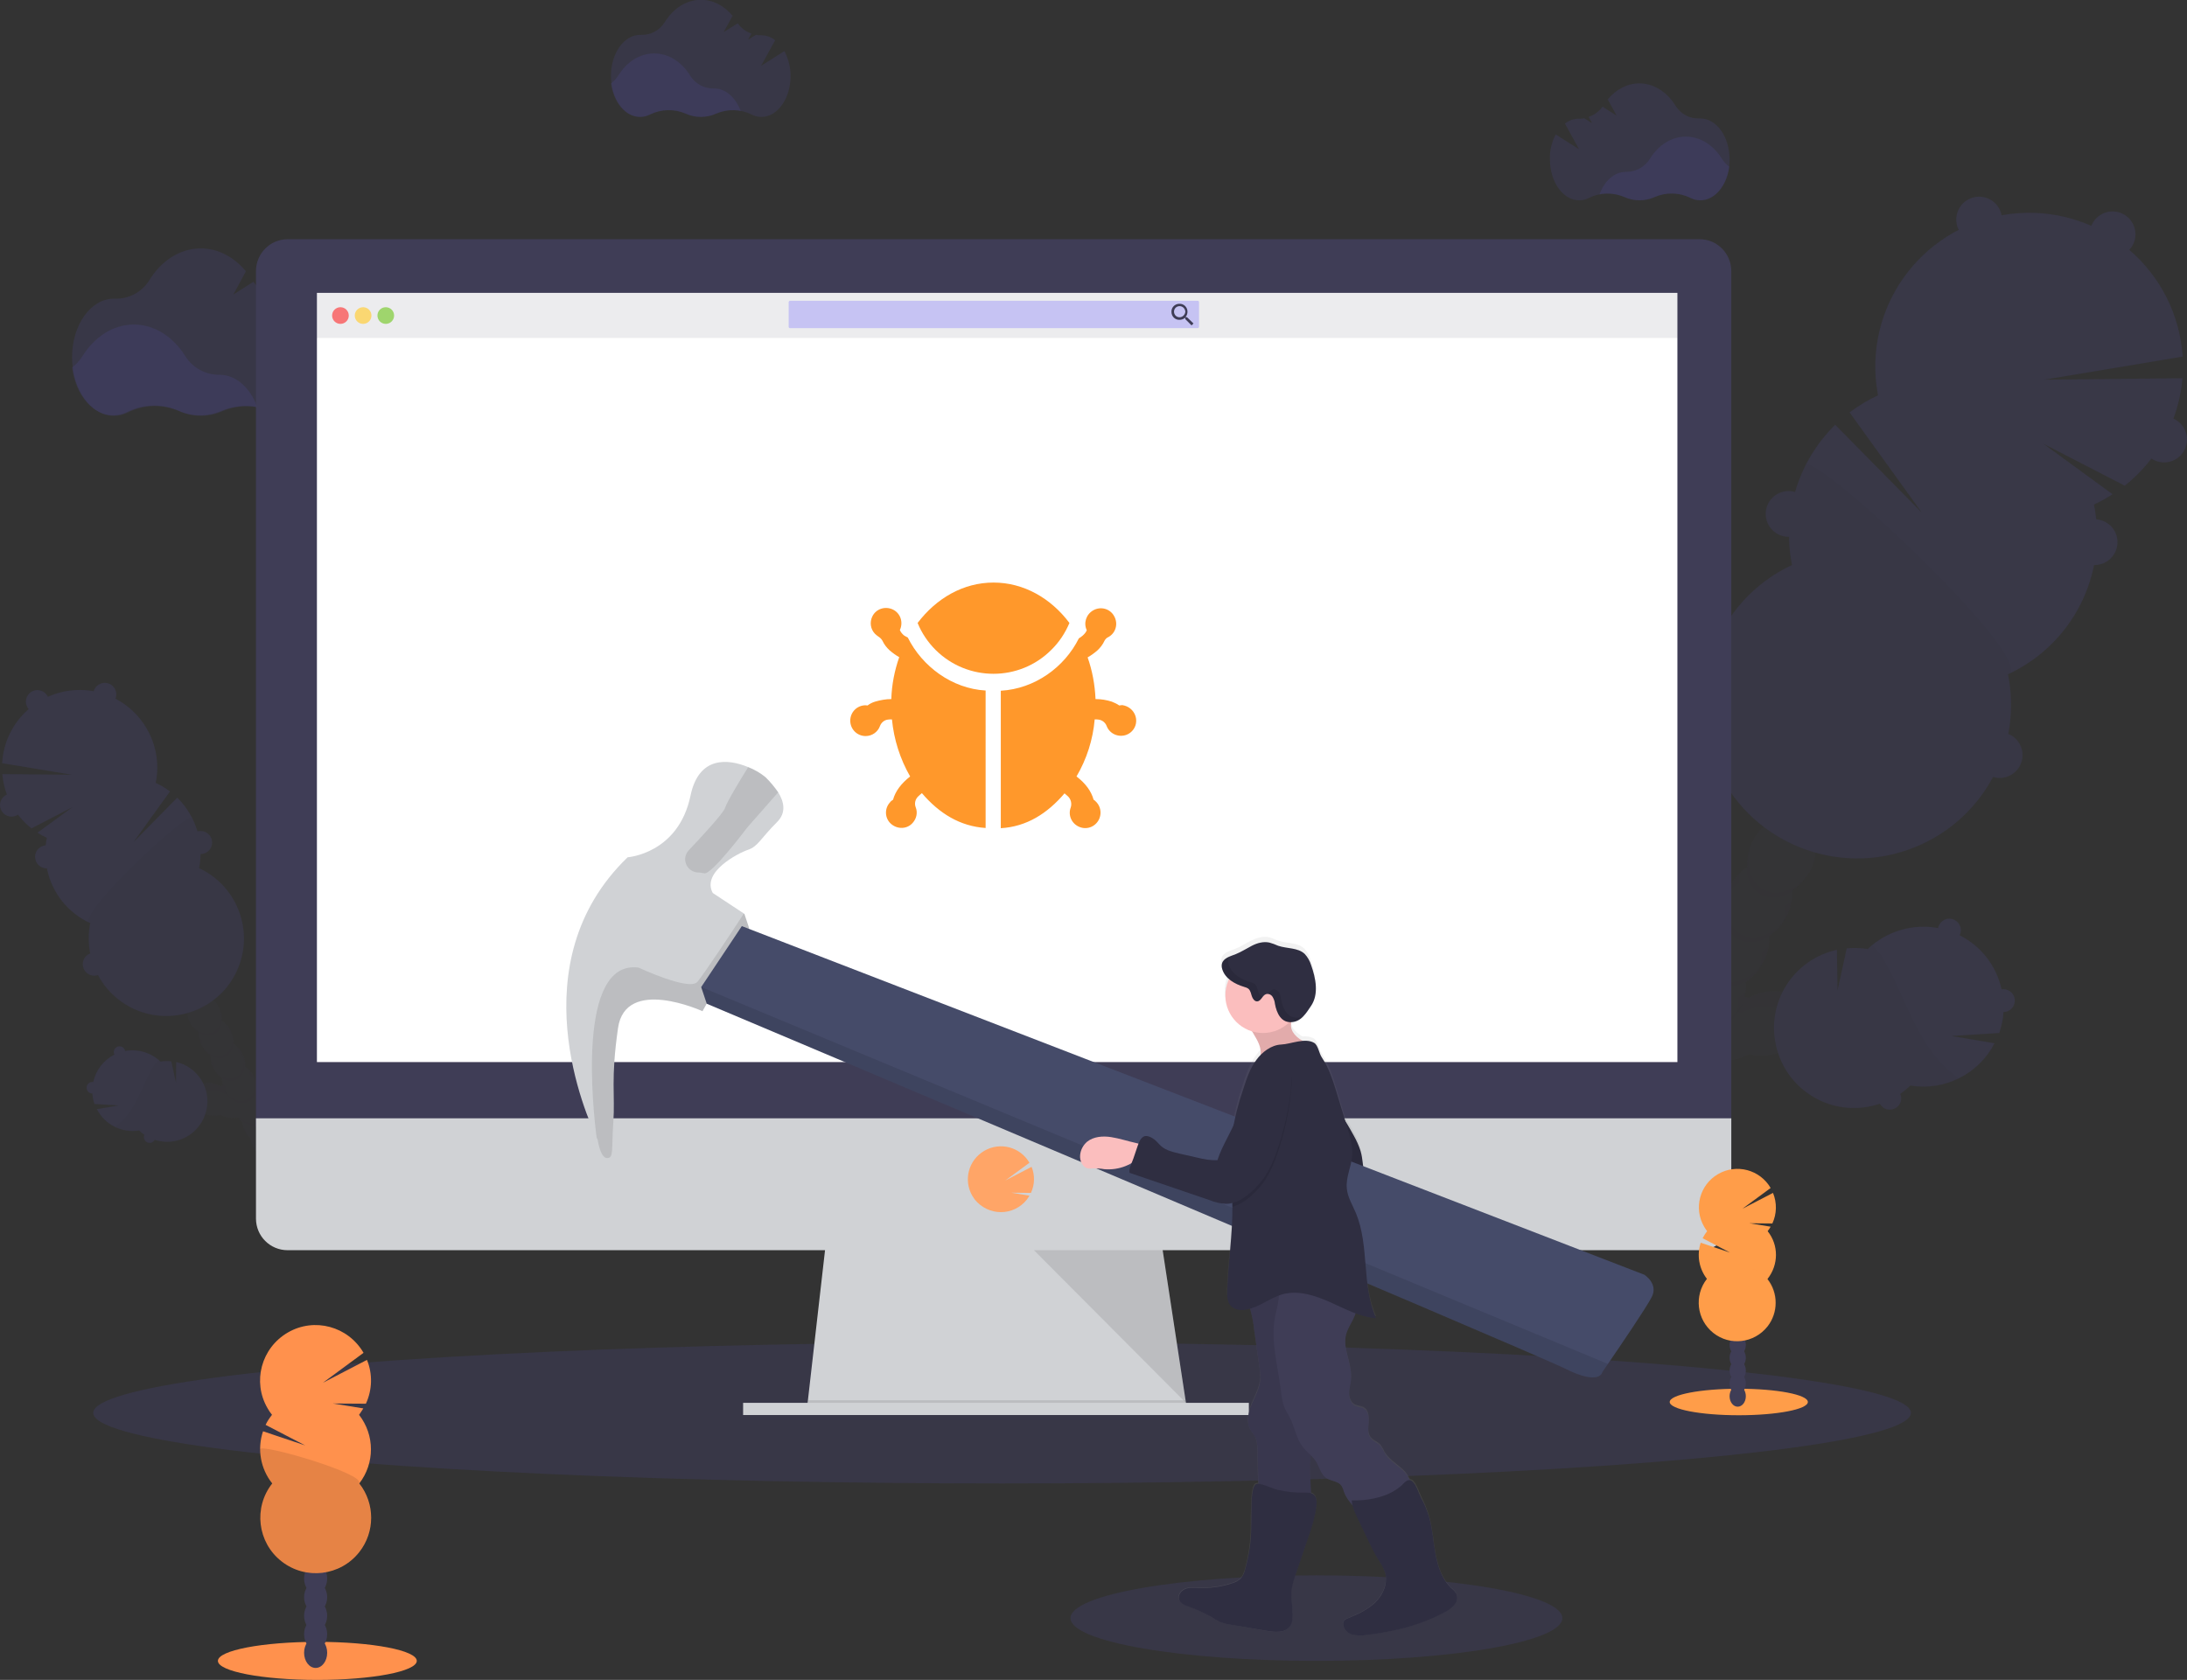 <?xml version="1.0" encoding="utf-8"?>
<!-- Generator: Adobe Illustrator 25.2.0, SVG Export Plug-In . SVG Version: 6.00 Build 0)  -->
<svg version="1.1" id="Layer_1" xmlns="http://www.w3.org/2000/svg" xmlns:xlink="http://www.w3.org/1999/xlink" x="0px" y="0px"
	 viewBox="0 0 1022.7 785.8" style="enable-background:new 0 0 1022.7 785.8;" xml:space="preserve">
<rect x="0" y="0" width="1022.7" height="785.8" fill="#333333" stroke="none"/>
<style type="text/css">
	.st0{opacity:0.1;fill:#6C63FF;enable-background:new    ;}
	.st1{opacity:0.1;}
	.st2{fill:#3F3D56;}
	.st3{fill:#6C63FF;}
	.st4{opacity:0.1;enable-background:new    ;}
	.st5{fill:#D0D2D5;}
	.st6{fill:#FFFFFF;}
	.st7{fill:#FFA567;}
	.st8{opacity:0.1;fill:#444053;enable-background:new    ;}
	.st9{opacity:0.3;fill:#6C63FF;enable-background:new    ;}
	.st10{opacity:0.8;fill:#FA5959;enable-background:new    ;}
	.st11{opacity:0.8;fill:#FED253;enable-background:new    ;}
	.st12{opacity:0.8;fill:#8CCF4D;enable-background:new    ;}
	.st13{fill:#FF982B;}
	.st14{fill:url(#SVGID_1_);}
	.st15{fill:#2F2E41;}
	.st16{fill:#454B69;}
	.st17{fill:#FBBEBE;}
	.st18{fill:#FF9D49;}
	.st19{opacity:0.1;fill:#FF9D49;enable-background:new    ;}
	.st20{fill:#FF914D;}
</style>
<ellipse class="st0" cx="468.6" cy="660.9" rx="425" ry="33"/>
<g class="st1">
	<path class="st2" d="M845,472.8c-2.5-7.7-12.8-11.3-23-7.9c-1.5,0.5-2.9,1.1-4.2,1.8c-0.7-0.2-1.3-0.3-2-0.5
		c0.6-2.2,0.8-4.5,0.6-6.8c7.1-4.8,11.3-12.9,10.9-21.5c7.1-4.8,11.2-12.9,10.9-21.5c3.5-2.3,6.4-5.5,8.2-9.3
		c4.9-9.7,2.9-20.6-4.5-24.4s-17.4,1.1-22.3,10.8c-1.9,3.7-2.9,7.9-2.6,12.1c-7.1,4.8-11.2,12.9-10.9,21.5
		c-7.1,4.8-11.2,12.9-10.9,21.5c-7.1,4.8-11.3,12.9-10.9,21.5c-3.5,2.3-6.4,5.5-8.2,9.3c-0.9,1.8-1.6,3.8-2.1,5.7
		c-1.2-1.8-2.7-3.4-4.4-4.7c-0.2-1.5-0.5-3-1-4.5c-3.3-10.2-12.3-16.4-20-13.8s-11.3,12.8-7.9,23c1.4,4.4,4,8.2,7.6,11.1
		c0.2,1.5,0.5,3,1,4.5c1.9,5.9,5.8,10.5,10.2,12.7c-0.4,1.3-0.7,2.6-0.8,3.9c-4.1,4-6.8,9.2-7.5,14.9c-4.1,4-6.8,9.2-7.5,14.9
		c-2,2-3.7,4.3-5,6.8c-4.9,9.7-2.9,20.6,4.5,24.3s17.4-1.1,22.3-10.8c1.3-2.5,2.1-5.3,2.5-8.1c4.1-4,6.8-9.2,7.5-14.9
		c4.1-4,6.8-9.2,7.5-14.9c4.1-4,6.7-9.2,7.4-14.9c4.1-4,6.8-9.2,7.6-14.9c1.3-1.2,2.4-2.5,3.4-4c4.1,0.8,8.3,0.6,12.3-0.8
		c1.5-0.5,2.9-1.1,4.2-1.8c4.4,1.2,9.1,1,13.4-0.5C841.3,489.5,847.6,480.6,845,472.8z"/>
	<g class="st1">
		<path d="M827.1,442.4c-1,1-2.2,2-3.4,2.8c0.2,2.9-0.2,5.7-1.1,8.4c0.8-1.1,1.5-2.2,2.1-3.4C825.9,447.8,826.7,445.1,827.1,442.4z"
			/>
		<path d="M838,421c-1,1-2.2,2-3.4,2.8c0.2,2.9-0.2,5.7-1.1,8.4c0.8-1.1,1.5-2.2,2.1-3.4C836.8,426.3,837.6,423.7,838,421z"/>
		<path d="M813.3,413c-0.1-1.5,0-2.9,0.2-4.4c-1.9,1.9-3.6,4.1-4.8,6.6c-0.6,1.2-1.1,2.4-1.5,3.7C808.9,416.5,811,414.5,813.3,413z"
			/>
		<path d="M744.4,542.9c0.9-1.2,1.9-2.3,3-3.4c0.2-1.4,0.5-2.7,0.9-4c-0.9,1.2-1.6,2.4-2.3,3.7C745.3,540.4,744.8,541.6,744.4,542.9
			z"/>
		<path d="M752,528c0.9-1.2,1.9-2.3,3-3.4c0.2-1.3,0.4-2.6,0.8-3.9l0,0c-0.8,1.1-1.6,2.3-2.2,3.6C752.9,525.5,752.4,526.7,752,528z"
			/>
		<path d="M816.2,463.9c-1,1-2.2,2-3.4,2.7c0.1,2.3-0.1,4.6-0.6,6.8c0.7,0.1,1.3,0.3,2,0.5c1.4-0.7,2.8-1.4,4.2-1.8
			c10.2-3.3,20.5,0.2,23,7.9c0.6,1.9,0.7,4,0.3,6c3.3-3.9,4.7-8.7,3.3-13.1c-2.5-7.7-12.8-11.3-23-7.9c-1.5,0.5-2.9,1.1-4.2,1.8
			c-0.7-0.2-1.3-0.3-2-0.5C816,465.5,816.1,464.7,816.2,463.9z"/>
		<path d="M740.7,550.4c-0.9,1.2-1.6,2.4-2.3,3.7c-0.6,1.2-1.1,2.5-1.5,3.7c0.9-1.2,1.9-2.4,3-3.4
			C740,553.1,740.3,551.7,740.7,550.4z"/>
		<path d="M802.4,434.5c-0.1-1.5,0-2.9,0.2-4.4c-1.9,1.9-3.6,4.1-4.8,6.6c-0.6,1.2-1.1,2.4-1.5,3.7C798,438,800,436,802.4,434.5z"/>
		<path d="M786.8,522c-0.2,1.5-0.5,3-1,4.4c0.8-1.1,1.5-2.2,2.1-3.4c0.7-1.3,1.2-2.6,1.6-4C788.7,520,787.7,521.1,786.8,522z"/>
		<path d="M771.7,551.8c-0.2,1.5-0.5,3-1,4.4c0.8-1.1,1.5-2.2,2.1-3.4c0.7-1.3,1.2-2.6,1.6-4C773.6,549.9,772.7,550.9,771.7,551.8z"
			/>
		<path d="M779.2,536.9c-0.2,1.5-0.5,3-1,4.4c0.8-1.1,1.5-2.2,2.1-3.4c0.7-1.3,1.2-2.6,1.6-4C781.1,535,780.2,536,779.2,536.9z"/>
		<path d="M794.3,507.1c-0.2,1.5-0.5,2.9-1,4.4c0.8-1.1,1.5-2.2,2.1-3.4c0.7-1.3,1.2-2.7,1.6-4.1
			C796.2,505.1,795.3,506.1,794.3,507.1z"/>
		<path d="M744.9,469.4c7.7-2.5,16.7,3.7,20,13.8c0.5,1.5,0.8,3,1,4.5c1.7,1.3,3.2,2.9,4.4,4.7c0.5-2,1.2-3.9,2.1-5.8
			c0.3-0.7,0.7-1.3,1.1-2c-1.1-1.6-2.5-3-4-4.2c-0.2-1.5-0.5-3-1-4.5c-3.3-10.2-12.3-16.4-20-13.8c-4.4,1.4-7.4,5.4-8.6,10.4
			C741.3,471.1,743,470,744.9,469.4z"/>
		<path d="M780.7,477.4c-0.1-1.5,0-2.9,0.2-4.4c-1.9,1.9-3.6,4.1-4.8,6.6c-0.6,1.2-1.1,2.4-1.5,3.7C776.2,481,778.3,479,780.7,477.4
			z"/>
		<path d="M791.6,455.9c-0.1-1.5,0-2.9,0.2-4.4c-2,1.9-3.6,4.1-4.8,6.6c-0.6,1.2-1.1,2.4-1.5,3.7
			C787.1,459.5,789.2,457.5,791.6,455.9z"/>
		<path d="M764.1,566.7c-0.2,1.5-0.5,3-1,4.4c1.6-2.3,2.9-4.8,3.7-7.5C766,564.8,765.1,565.8,764.1,566.7z"/>
	</g>
	<path class="st2" d="M859.9,373.6c3.5-2.3,6.4-5.5,8.2-9.3c4.9-9.7,2.9-20.6-4.5-24.4s-17.4,1.1-22.3,10.8c-1.9,3.8-2.8,8-2.6,12.2
		c-7.1,4.8-11.2,12.9-10.9,21.5c-3.5,2.3-6.4,5.5-8.2,9.3c-0.6,1.2-1.1,2.4-1.5,3.7c2.6-3.8,6.4-6.6,10.8-8c2.1,6.4,9,10,15.4,7.9
		c0,0,0.1,0,0.1,0c1.5,4.3,1.5,9.1,0,13.4c0.8-1.1,1.5-2.2,2.1-3.4c1.9-3.7,2.8-7.9,2.6-12.1C856.2,390.3,860.3,382.2,859.9,373.6
		L859.9,373.6z"/>
	<path class="st3" d="M979.2,236c3-1.4,5.9-3,8.7-4.8l-32.3-23.6l38,19.6c15.5-12.3,25.3-30.5,27-50.3l-64.6,0.7l64.7-10.8
		C1018,127,983.7,97,944,99.7c-39.7,2.7-69.6,37.1-66.9,76.7c0.2,2.8,0.6,5.7,1.1,8.5c-4.7,2.2-9.1,4.9-13.3,8l33.8,46.9l-40.5-41.1
		c-17.4,17.1-25,41.7-20.2,65.6c-36,16.8-51.6,59.7-34.8,95.7c16.8,36,59.7,51.6,95.7,34.8c30.1-14,46.7-46.8,40.1-79.4
		C969.2,301.4,985.8,268.6,979.2,236L979.2,236z"/>
	<path class="st4" d="M844.3,217.7c-7.3,14.4-9.6,30.9-6.3,46.7c-36,16.8-51.6,59.7-34.8,95.7c16.8,36,59.7,51.6,95.7,34.8
		c30.1-14,46.7-46.8,40.1-79.4C953.2,308.9,848,210.5,844.3,217.7z"/>
	<circle class="st3" cx="925.5" cy="102.7" r="10.7"/>
	<circle class="st3" cx="987.9" cy="109.6" r="10.7"/>
	<circle class="st3" cx="1012" cy="205.6" r="10.7"/>
	<circle class="st3" cx="979.5" cy="253.6" r="10.7"/>
	<circle class="st3" cx="935.1" cy="353.2" r="10.7"/>
	<circle class="st4" cx="935.1" cy="353.2" r="10.7"/>
	<circle class="st3" cx="836.4" cy="240.4" r="10.7"/>
	<circle class="st4" cx="836.4" cy="240.4" r="10.7"/>
	<path class="st4" d="M825,416.2c-7.1-3.6-9.3-13.8-5.1-23.1c-0.2,0.4-0.4,0.8-0.6,1.2c-4.9,9.7-2.9,20.6,4.5,24.4
		s17.4-1.1,22.3-10.8c0.2-0.4,0.4-0.8,0.6-1.2C841.6,415.5,832.1,419.8,825,416.2z"/>
	<path class="st4" d="M814.4,437.1c-7.1-3.6-9.3-13.8-5.1-23.1c-0.2,0.4-0.4,0.8-0.6,1.2c-4.9,9.7-2.9,20.6,4.5,24.4
		s17.4-1.1,22.3-10.8c0.2-0.4,0.4-0.8,0.6-1.2C831,436.4,821.5,440.7,814.4,437.1z"/>
	<path class="st4" d="M803.9,458c-7.1-3.6-9.3-13.8-5.1-23.1c-0.2,0.4-0.4,0.8-0.6,1.2c-4.9,9.7-2.9,20.6,4.5,24.3
		s17.4-1.1,22.3-10.8c0.2-0.4,0.4-0.8,0.6-1.2C820.4,457.3,811,461.6,803.9,458z"/>
	<path class="st4" d="M793.3,478.9c-7.1-3.6-9.3-13.8-5.1-23.1c-0.2,0.4-0.4,0.8-0.6,1.2c-4.9,9.7-2.9,20.6,4.5,24.4
		s17.4-1.1,22.3-10.8c0.2-0.4,0.4-0.8,0.6-1.2C809.9,478.2,800.4,482.4,793.3,478.9z"/>
	<path class="st4" d="M782.8,499.7c-7.1-3.6-9.3-13.8-5.1-23.1c-0.2,0.4-0.4,0.8-0.6,1.2c-4.9,9.7-2.9,20.6,4.5,24.3
		s17.4-1.1,22.3-10.8c0.2-0.4,0.4-0.8,0.6-1.2C799.3,499,789.9,503.3,782.8,499.7z"/>
	<path class="st4" d="M772.2,520.6c-7.1-3.6-9.3-13.8-5.1-23.1c-0.2,0.4-0.4,0.8-0.6,1.2c-4.9,9.7-2.9,20.6,4.5,24.4
		s17.4-1.1,22.4-10.8c0.2-0.4,0.4-0.8,0.6-1.2C788.8,519.9,779.3,524.2,772.2,520.6z"/>
	<path class="st4" d="M761.6,541.5c-7.1-3.6-9.3-13.8-5.1-23.1c-0.2,0.4-0.4,0.8-0.6,1.2c-4.9,9.7-2.9,20.6,4.5,24.3
		s17.4-1.1,22.3-10.8c0.2-0.4,0.4-0.8,0.6-1.2C778.2,540.8,768.8,545.1,761.6,541.5z"/>
	<path class="st4" d="M751.1,562.4c-7.1-3.6-9.3-13.8-5.1-23.1c-0.2,0.4-0.4,0.8-0.6,1.2c-4.9,9.7-2.9,20.6,4.5,24.4
		s17.4-1.1,22.3-10.8c0.2-0.4,0.4-0.8,0.6-1.2C767.7,561.7,758.2,565.9,751.1,562.4z"/>
	<path class="st4" d="M744.1,576.1c-7.1-3.6-9.3-13.8-5.1-23.2c-0.2,0.4-0.4,0.8-0.6,1.2c-4.9,9.7-2.9,20.6,4.5,24.3
		s17.4-1.1,22.3-10.8c0.2-0.4,0.4-0.8,0.6-1.2C760.7,575.4,751.2,579.7,744.1,576.1z"/>
	<path class="st3" d="M934.9,483.2c1.1-3.2,1.8-6.5,2-9.8c2.9,0,5.3-2.4,5.3-5.4c0-2.9-2.4-5.3-5.4-5.3c-0.3,0-0.5,0-0.8,0.1
		c-2.4-11-9.6-20.3-19.6-25.3c1.3-2.6,0.3-5.8-2.4-7.2s-5.8-0.3-7.2,2.4c-0.2,0.4-0.4,0.9-0.5,1.4c-11.9-2.2-24.1,1.5-32.9,9.8
		c-3.2-0.5-6.5-0.6-9.8-0.3l-4.3,19.7l-0.3-19c-20.2,4.4-33,24.4-28.5,44.6c4.4,20.2,24.4,33,44.6,28.5c1.3-0.3,2.7-0.7,4-1.1
		c0.5,0.9,1.3,1.7,2.2,2.2c2.6,1.3,5.8,0.3,7.2-2.3c0.7-1.4,0.8-3.1,0.1-4.5c1.7-1.2,3.3-2.5,4.8-3.9c16,2.6,31.9-5.4,39.3-19.8
		l-20.2-3.4L934.9,483.2z"/>
	<g class="st1">
		<path d="M903.8,492.7c-7.4-9.8-12-21.5-17.2-32.6c-2.1-4.6-4.5-9-7.1-13.4l-3.9-4.6c-0.7,0.6-1.3,1.1-2,1.8
			c-3.2-0.5-6.5-0.6-9.8-0.3l-4.3,19.7l-0.3-19c-20.2,4.4-33,24.4-28.5,44.6c4.4,20.2,24.4,33,44.6,28.5c1.3-0.3,2.7-0.7,4-1.1
			c0.5,0.9,1.3,1.7,2.2,2.2c2.6,1.3,5.8,0.3,7.2-2.3c0.7-1.4,0.8-3.1,0.1-4.5c1.7-1.2,3.3-2.5,4.8-3.9c7.6,1.2,15.5,0.1,22.4-3.3
			C911.3,501.2,907.2,497.2,903.8,492.7z"/>
	</g>
	<path class="st3" d="M772.1,450.5c1.3-2.6,0.3-5.8-2.4-7.2c-0.8-0.4-1.6-0.6-2.4-0.6c-1.5-8-5.6-15.4-11.7-20.8
		c1-3.8,1.4-7.8,1.1-11.7l-19.6-3.4l19.1-1.2c-0.3-1.8-0.8-3.6-1.4-5.3c0.7-0.5,1.3-1.2,1.8-2c1.3-2.6,0.3-5.9-2.4-7.2
		c-1.3-0.7-2.8-0.8-4.2-0.3c-11.9-16.9-35.3-20.9-52.2-8.9c-12.7,9-18.5,24.8-14.6,39.8c-1.2,0.5-2.1,1.4-2.7,2.5
		c-1.3,2.6-0.3,5.8,2.4,7.2c1.4,0.7,3,0.8,4.4,0.2c1.9,3.2,4.3,6.1,7.1,8.6c-2,7.9-1.4,16.2,1.7,23.8l26.3-6.8l-23.5,12.4
		c11,17.5,34.1,22.7,51.6,11.7c9.8-6.2,16.2-16.5,17.3-28C769.6,453.3,771.2,452.2,772.1,450.5z"/>
	<path class="st4" d="M772.1,450.5c1.3-2.6,0.3-5.8-2.4-7.2c-0.8-0.4-1.6-0.6-2.4-0.6c-1.5-8-5.6-15.4-11.7-20.8
		c0.2-0.6,0.3-1.2,0.4-1.9c-0.7,0.5-1.3,1.1-1.9,1.7c-3.5,3.9-5.4,9.1-8.9,13c-4.1,4.6-10.3,7.1-16.5,7.7s-12.4-0.3-18.5-1.5
		c-5.1-1-10.2-2.2-15.3-1.7c-0.5,0-1,0.1-1.5,0.2c0.3,0.3,0.6,0.6,0.9,0.9c-2,7.9-1.4,16.2,1.7,23.8l26.4-6.8l-23.5,12.4
		c11,17.5,34.1,22.7,51.6,11.7c9.8-6.2,16.2-16.5,17.3-28C769.6,453.3,771.2,452.2,772.1,450.5z"/>
</g>
<g class="st1">
	<path class="st2" d="M89.5,511.2c1.3-3.9,6.5-5.7,11.6-4c0.7,0.2,1.4,0.5,2.1,0.9c0.3-0.1,0.7-0.2,1-0.2c-0.3-1.1-0.4-2.3-0.3-3.4
		c-3.6-2.4-5.6-6.5-5.5-10.8c-1.8-1.2-3.2-2.8-4.1-4.7c-1-1.9-1.4-4-1.3-6.1c-1.8-1.2-3.2-2.8-4.1-4.7c-2.5-4.9-1.5-10.4,2.3-12.3
		s8.8,0.5,11.2,5.4c1,1.9,1.4,4,1.3,6.1c3.6,2.4,5.7,6.5,5.5,10.8c3.6,2.4,5.7,6.5,5.5,10.8c3.6,2.4,5.7,6.5,5.5,10.8
		c1.8,1.2,3.2,2.8,4.1,4.7c0.4,0.9,0.8,1.9,1,2.9c0.6-0.9,1.4-1.7,2.2-2.4c0.1-0.8,0.3-1.5,0.5-2.3c1.7-5.1,6.2-8.2,10.1-7
		c3.9,1.2,5.7,6.5,4,11.6c-0.7,2.2-2,4.1-3.8,5.6c-0.1,0.8-0.3,1.5-0.5,2.3c-0.8,2.7-2.6,5-5.1,6.4c0.2,0.7,0.3,1.3,0.4,2
		c1,1,1.9,2.2,2.5,3.4c0.7,1.3,1.1,2.7,1.3,4.1c1,1,1.9,2.2,2.5,3.4c0.7,1.3,1.1,2.7,1.3,4.1c1,1,1.9,2.2,2.5,3.4
		c2.5,4.9,1.5,10.4-2.3,12.3c-3.7,1.9-8.8-0.5-11.2-5.4c-0.7-1.3-1.1-2.7-1.3-4.1c-2.1-2-3.4-4.6-3.8-7.5c-2.1-2-3.4-4.6-3.8-7.5
		c-1-1-1.9-2.2-2.5-3.4c-0.6-1.3-1.1-2.7-1.3-4.1c-1-1-1.9-2.2-2.5-3.4c-0.7-1.3-1.1-2.7-1.3-4.1c-0.6-0.6-1.2-1.3-1.7-2
		c-2.1,0.4-4.2,0.3-6.2-0.4c-0.7-0.2-1.5-0.6-2.1-0.9c-2.2,0.6-4.6,0.5-6.8-0.2C91.3,519.6,88.2,515.1,89.5,511.2z"/>
	<g class="st1">
		<path d="M98.5,495.9c0.5,0.5,1.1,1,1.7,1.4c-0.1,1.4,0.1,2.9,0.6,4.2c-0.4-0.5-0.8-1.1-1.1-1.7C99.1,498.6,98.7,497.3,98.5,495.9z
			"/>
		<path d="M93,485.1c0.5,0.5,1.1,1,1.7,1.4c-0.1,1.4,0.1,2.9,0.6,4.2C94.1,489.1,93.3,487.1,93,485.1z"/>
		<path d="M105.5,481.1c0-0.7,0-1.5-0.1-2.2c1,1,1.8,2.1,2.4,3.3c0.3,0.6,0.6,1.2,0.8,1.9C107.7,482.9,106.7,481.9,105.5,481.1z"/>
		<path d="M140.2,546.5c-0.4-0.6-0.9-1.2-1.5-1.7c-0.1-0.7-0.2-1.3-0.4-2c0.4,0.6,0.8,1.2,1.1,1.9
			C139.7,545.3,140,545.9,140.2,546.5z"/>
		<path d="M136.4,539c-0.4-0.6-0.9-1.2-1.5-1.7c-0.1-0.7-0.2-1.3-0.4-2l0,0C135.3,536.4,135.9,537.7,136.4,539L136.4,539z"/>
		<path d="M104,506.8c0.5,0.5,1.1,1,1.7,1.4c-0.1,1.1,0,2.3,0.3,3.4c-0.3,0.1-0.7,0.1-1,0.2c-0.7-0.4-1.4-0.7-2.1-0.9
			c-5.1-1.7-10.3,0.1-11.6,4c-0.3,1-0.4,2-0.2,3c-1.7-1.8-2.3-4.3-1.7-6.6c1.3-3.9,6.5-5.7,11.6-4c0.7,0.2,1.4,0.5,2.1,0.9
			c0.3-0.1,0.7-0.2,1-0.2C104.1,507.5,104.1,507.1,104,506.8z"/>
		<path d="M142.1,550.3c0.4,0.6,0.8,1.2,1.1,1.9c0.3,0.6,0.6,1.2,0.8,1.9c-0.4-0.6-0.9-1.2-1.5-1.7
			C142.4,551.7,142.3,551,142.1,550.3z"/>
		<path d="M111,491.9c0-0.7,0-1.5-0.1-2.2c1,1,1.8,2.1,2.4,3.3c0.3,0.6,0.6,1.2,0.8,1.9C113.2,493.7,112.2,492.7,111,491.9z"/>
		<path d="M118.9,536c0.1,0.7,0.3,1.5,0.5,2.2c-0.8-1.1-1.5-2.4-1.9-3.8C117.9,535,118.4,535.5,118.9,536z"/>
		<path d="M126.5,551c0.1,0.7,0.3,1.5,0.5,2.2c-0.4-0.5-0.8-1.1-1.1-1.7c-0.3-0.6-0.6-1.3-0.8-2C125.5,550,126,550.6,126.5,551z"/>
		<path d="M122.7,543.5c0.1,0.7,0.3,1.5,0.5,2.2c-0.4-0.5-0.8-1.1-1.1-1.7c-0.3-0.6-0.6-1.3-0.8-2
			C121.7,542.5,122.2,543.1,122.7,543.5z"/>
		<path d="M115.1,528.5c0.1,0.8,0.3,1.5,0.5,2.2c-0.4-0.5-0.7-1.1-1-1.7c-0.3-0.6-0.6-1.3-0.8-2C114.1,527.5,114.6,528,115.1,528.5z
			"/>
		<path d="M139.9,509.5c-3.9-1.3-8.4,1.8-10.1,7c-0.2,0.7-0.4,1.5-0.5,2.3c-0.9,0.7-1.6,1.5-2.2,2.4c-0.2-1-0.6-2-1.1-2.9
			c-0.2-0.3-0.4-0.7-0.6-1c0.6-0.8,1.2-1.5,2-2.1c0.1-0.8,0.3-1.5,0.5-2.3c1.7-5.1,6.2-8.2,10.1-7c2.3,0.9,3.9,2.9,4.3,5.3
			C141.8,510.4,140.9,509.8,139.9,509.5z"/>
		<path d="M121.9,513.5c0-0.7,0-1.5-0.1-2.2c1,1,1.8,2.1,2.4,3.3c0.3,0.6,0.6,1.2,0.8,1.9C124.1,515.3,123.1,514.3,121.9,513.5z"/>
		<path d="M116.4,502.7c0-0.7,0-1.5-0.1-2.2c1,1,1.8,2.1,2.4,3.3c0.3,0.6,0.6,1.2,0.8,1.9C118.7,504.5,117.6,503.5,116.4,502.7z"/>
		<path d="M130.2,558.5c0.1,0.8,0.3,1.5,0.5,2.2c-0.4-0.6-0.8-1.1-1.1-1.7c-0.3-0.6-0.6-1.3-0.8-2
			C129.3,557.6,129.8,558.1,130.2,558.5z"/>
	</g>
	<path class="st2" d="M82,461.3c-1.8-1.2-3.2-2.8-4.1-4.7c-2.5-4.9-1.4-10.4,2.3-12.3s8.8,0.5,11.2,5.4c1,1.9,1.4,4,1.3,6.1
		c3.6,2.4,5.7,6.5,5.5,10.8c1.8,1.2,3.2,2.8,4.1,4.7c0.3,0.6,0.6,1.2,0.8,1.9c-1.3-1.9-3.2-3.3-5.4-4c-1,3.2-4.5,5.1-7.7,4
		c0,0-0.1,0-0.1,0c-0.7,2.2-0.7,4.6,0,6.8c-0.4-0.5-0.7-1.1-1-1.7c-1-1.9-1.4-4-1.3-6.1C83.9,469.7,81.9,465.6,82,461.3L82,461.3z"
		/>
	<path class="st3" d="M21.9,391.9c-1.5-0.7-3-1.5-4.4-2.4l16.3-11.9l-19.1,9.9C6.8,381.2,1.9,372,1.1,362.1l32.5,0.3L1,357
		c1.1-20,18.3-35.3,38.3-34.2s35.3,18.3,34.2,38.3c-0.1,1.7-0.3,3.4-0.7,5.1c2.4,1.1,4.6,2.4,6.7,4l-17,23.6l20.4-20.7
		c8.7,8.6,12.6,21,10.2,33c18.2,8.5,26,30.1,17.6,48.2s-30.1,26-48.2,17.6c-15.2-7.1-23.6-23.6-20.3-40.1
		C27,424.9,18.6,408.3,21.9,391.9L21.9,391.9z"/>
	<path class="st4" d="M89.8,382.7c3.7,7.3,4.8,15.6,3.2,23.5c18.2,8.5,26,30.1,17.6,48.2c-8.5,18.2-30.1,26-48.2,17.6
		c-15.2-7.1-23.6-23.6-20.3-40.1C35,428.6,88,379.1,89.8,382.7z"/>
	<circle class="st3" cx="49" cy="324.8" r="5.4"/>
	<circle class="st3" cx="17.5" cy="328.2" r="5.4"/>
	<circle class="st3" cx="5.4" cy="376.6" r="5.4"/>
	<circle class="st3" cx="21.8" cy="400.8" r="5.4"/>
	<circle class="st3" cx="44.1" cy="451" r="5.4"/>
	<circle class="st4" cx="44.1" cy="451" r="5.4"/>
	<circle class="st3" cx="93.8" cy="394.1" r="5.4"/>
	<circle class="st4" cx="93.8" cy="394.1" r="5.4"/>
	<path class="st4" d="M99.6,482.7c3.6-1.8,4.7-6.9,2.6-11.7c0.1,0.2,0.2,0.4,0.3,0.6c2.5,4.9,1.4,10.4-2.3,12.3s-8.8-0.5-11.2-5.4
		c-0.1-0.2-0.2-0.4-0.3-0.6C91.2,482.4,96,484.5,99.6,482.7z"/>
	<path class="st4" d="M104.9,493.2c3.6-1.8,4.7-6.9,2.6-11.7c0.1,0.2,0.2,0.4,0.3,0.6c2.5,4.9,1.4,10.4-2.3,12.3s-8.8-0.5-11.2-5.4
		c-0.1-0.2-0.2-0.4-0.3-0.6C96.6,492.9,101.3,495.1,104.9,493.2z"/>
	<path class="st4" d="M110.2,503.8c3.6-1.8,4.7-6.9,2.6-11.7c0.1,0.2,0.2,0.4,0.3,0.6c2.5,4.9,1.4,10.4-2.3,12.3s-8.8-0.5-11.2-5.4
		c-0.1-0.2-0.2-0.4-0.3-0.6C101.9,503.4,106.7,505.6,110.2,503.8z"/>
	<path class="st4" d="M115.5,514.3c3.6-1.8,4.7-6.9,2.6-11.7c0.1,0.2,0.2,0.4,0.3,0.6c2.5,4.9,1.4,10.4-2.3,12.3s-8.8-0.5-11.2-5.4
		c-0.1-0.2-0.2-0.4-0.3-0.6C107.2,513.9,112,516.1,115.5,514.3z"/>
	<path class="st4" d="M120.9,524.8c3.6-1.8,4.7-6.9,2.6-11.7c0.1,0.2,0.2,0.4,0.3,0.6c2.5,4.9,1.4,10.4-2.3,12.3s-8.8-0.5-11.2-5.4
		c-0.1-0.2-0.2-0.4-0.3-0.6C112.5,524.4,117.3,526.6,120.9,524.8z"/>
	<path class="st4" d="M126.2,535.3c3.6-1.8,4.7-6.9,2.6-11.7c0.1,0.2,0.2,0.4,0.3,0.6c2.5,4.9,1.4,10.4-2.3,12.3
		c-3.7,1.9-8.8-0.5-11.2-5.4c-0.1-0.2-0.2-0.4-0.3-0.6C117.8,534.9,122.6,537.1,126.2,535.3z"/>
	<path class="st4" d="M131.5,545.8c3.6-1.8,4.7-6.9,2.6-11.7c0.1,0.2,0.2,0.4,0.3,0.6c2.5,4.9,1.4,10.4-2.3,12.3s-8.8-0.5-11.2-5.4
		c-0.1-0.2-0.2-0.4-0.3-0.6C123.2,545.5,127.9,547.6,131.5,545.8z"/>
	<path class="st4" d="M136.8,556.3c3.6-1.8,4.7-6.9,2.6-11.7c0.1,0.2,0.2,0.4,0.3,0.6c2.5,4.9,1.4,10.4-2.3,12.3
		c-3.7,1.9-8.8-0.5-11.2-5.4c-0.1-0.2-0.2-0.4-0.3-0.6C128.5,556,133.2,558.1,136.8,556.3z"/>
	<path class="st4" d="M140.4,563.2c3.6-1.8,4.7-6.9,2.6-11.7c0.1,0.2,0.2,0.4,0.3,0.6c2.5,4.9,1.4,10.4-2.3,12.3
		c-3.7,1.9-8.8-0.5-11.2-5.4c-0.1-0.2-0.2-0.4-0.3-0.6C132,562.9,136.7,565,140.4,563.2z"/>
	<path class="st3" d="M44.2,516.4c-0.6-1.6-0.9-3.2-1-4.9c-1.5,0-2.7-1.2-2.7-2.7c0-1.5,1.2-2.7,2.7-2.7c0.1,0,0.3,0,0.4,0
		c1.2-5.5,4.8-10.2,9.9-12.8c-0.7-1.3-0.1-2.9,1.2-3.6s2.9-0.1,3.6,1.2l0,0c0.1,0.2,0.2,0.5,0.2,0.7c6-1.1,12.2,0.8,16.6,5
		c1.7-0.3,3.3-0.3,5-0.1l2.2,9.9l0.1-9.6c10.1,2.3,16.5,12.5,14.1,22.6C94.1,529.7,84,536,73.9,533.6c-0.5-0.1-1.1-0.3-1.6-0.4
		c-0.3,0.5-0.7,0.8-1.1,1.1c-1.3,0.7-3,0.1-3.6-1.2c-0.4-0.7-0.4-1.5-0.1-2.3c-0.9-0.6-1.7-1.3-2.4-2c-8.1,1.3-16.1-2.7-19.8-10
		l10.1-1.7L44.2,516.4z"/>
	<g class="st1">
		<path d="M59.9,521.3c3.8-5,6.1-10.8,8.7-16.4c1.1-2.3,2.2-4.6,3.6-6.7l2-2.3c0.3,0.3,0.7,0.6,1,0.9c1.7-0.3,3.3-0.3,5-0.1l2.2,9.9
			l0-9.5c10.1,2.3,16.5,12.5,14.1,22.6C94.1,529.7,84,536,73.9,533.6c-0.5-0.1-1.1-0.3-1.6-0.4c-0.3,0.5-0.7,0.8-1.1,1.1
			c-1.3,0.7-3,0.1-3.6-1.2c-0.4-0.7-0.4-1.5-0.1-2.3c-0.9-0.6-1.7-1.3-2.4-2c-3.9,0.6-7.8,0-11.3-1.7
			C56.1,525.5,58.2,523.5,59.9,521.3z"/>
	</g>
	<path class="st3" d="M126.3,500c-0.7-1.3-0.1-2.9,1.2-3.6c0,0,0,0,0,0c0.4-0.2,0.8-0.3,1.2-0.3c0.8-4,2.8-7.7,5.9-10.5
		c-0.5-1.9-0.7-3.9-0.5-5.9l9.9-1.7l-9.6-0.6c0.2-0.9,0.4-1.8,0.7-2.7c-0.4-0.3-0.7-0.6-0.9-1c-0.7-1.3-0.1-3,1.2-3.6
		c0.7-0.3,1.4-0.4,2.1-0.1c1.8-2.5,4.1-4.5,6.9-5.9c9.3-4.7,20.6-1,25.3,8.3c2.1,4.1,2.6,8.8,1.4,13.2c1.4,0.6,2,2.2,1.4,3.5
		c-0.2,0.6-0.7,1.1-1.3,1.3c-0.7,0.4-1.5,0.4-2.2,0.1c-1,1.6-2.2,3.1-3.6,4.3c1,4,0.7,8.2-0.9,12l-13.2-3.5l11.8,6.2
		c-5.5,8.8-17.2,11.5-26,6c-2.9-1.8-5.3-4.4-6.8-7.5c-1-2.1-1.7-4.3-1.9-6.7C127.5,501.4,126.7,500.8,126.3,500z"/>
	<path class="st4" d="M126.3,500c-0.7-1.3-0.1-2.9,1.2-3.6c0,0,0,0,0,0c0.4-0.2,0.8-0.3,1.2-0.3c0.8-4,2.8-7.7,5.9-10.5
		c-0.1-0.3-0.1-0.6-0.2-0.9c0.4,0.3,0.7,0.5,1,0.9c1.8,2,2.7,4.6,4.5,6.6c2.2,2.3,5.2,3.7,8.3,3.9c3.1,0.2,6.3,0,9.3-0.8
		c2.5-0.6,5.1-0.9,7.7-0.8l0.7,0.1l-0.5,0.4c1,4,0.7,8.2-0.9,12l-13.3-3.5l11.8,6.2c-5.5,8.8-17.2,11.5-26,6
		c-2.9-1.8-5.3-4.4-6.8-7.5c-1-2.1-1.7-4.3-1.9-6.7C127.5,501.4,126.7,500.8,126.3,500z"/>
</g>
<path class="st0" d="M346.4,51.9c-4-0.8-8-0.3-11.7,1.3c-4.5,2-9.6,2-14.1,0c-5.3-2.3-11.4-2.2-16.6,0.3c-1.5,0.8-3.1,1.2-4.8,1.2
	c-6.7,0-12.3-6.8-13.5-15.7c1.3-1,2.5-2.2,3.4-3.6C293,29,299.1,25,305.9,25s12.9,4,16.8,10.3c2.4,3.9,6.6,6.2,11.2,6.1h0.2
	C339.4,41.4,344,45.7,346.4,51.9z"/>
<path class="st0" d="M366.8,23.9l-10.9,6.9l6.6-12c-1.9-1.5-4.2-2.3-6.6-2.3h-0.2c-0.8,0-1.5,0-2.2-0.2l-3.7,2.3l1.6-2.9
	c-2.6-0.9-4.9-2.6-6.4-4.8l-6.6,4.1l4.2-7.6c-3.9-4.6-9-7.5-14.8-7.5c-6.9,0-13,4.1-16.9,10.4c-2.4,3.9-6.6,6.2-11.2,6h-0.3
	c-7.6,0-13.7,8.6-13.7,19.2s6.1,19.2,13.7,19.2c1.7,0,3.3-0.4,4.8-1.2c5.2-2.5,11.3-2.7,16.6-0.3c4.5,2,9.6,2,14.1,0
	c5.3-2.3,11.3-2.2,16.4,0.3c1.5,0.8,3.1,1.2,4.7,1.2c7.6,0,13.7-8.6,13.7-19.2C369.7,31.5,368.7,27.5,366.8,23.9z"/>
<path class="st0" d="M120.3,190.4c-5.6-1.1-11.5-0.4-16.8,1.8c-6.4,2.8-13.7,2.8-20.1-0.1c-7.6-3.3-16.2-3.2-23.7,0.5
	c-2.1,1.1-4.4,1.7-6.8,1.7c-9.6,0-17.6-9.7-19.2-22.4c1.9-1.4,3.5-3.2,4.8-5.2c5.6-9.1,14.4-14.9,24.1-14.9s18.4,5.8,24,14.7
	c3.4,5.5,9.5,8.9,16,8.8h0.2C110.5,175.4,117.1,181.5,120.3,190.4z"/>
<path class="st0" d="M149.5,150.4l-15.5,9.8l9.4-17.1c-2.7-2.1-6-3.3-9.4-3.4h-0.2c-1.1,0-2.2-0.1-3.2-0.2l-5.2,3.4l2.3-4.1
	c-3.7-1.3-6.9-3.8-9.2-7l-9.4,6l5.9-10.9c-5.5-6.6-12.9-10.7-21.1-10.7c-9.8,0-18.5,5.8-24.1,14.9c-3.4,5.5-9.5,8.8-16,8.6h-0.5
	c-10.8,0-19.6,12.2-19.6,27.4s8.8,27.4,19.6,27.4c2.4,0,4.7-0.6,6.8-1.7c7.4-3.6,16.1-3.8,23.7-0.5c6.4,2.9,13.7,2.9,20.1,0.1
	c7.5-3.3,16.1-3.1,23.5,0.4c2.1,1.1,4.4,1.7,6.7,1.7c10.8,0,19.6-12.3,19.6-27.4C153.7,161.3,152.3,155.5,149.5,150.4z"/>
<path class="st0" d="M748,90.9c4-0.7,8-0.3,11.7,1.3c4.5,2,9.6,2,14.1,0c5.3-2.3,11.4-2.2,16.6,0.3c1.5,0.8,3.1,1.2,4.8,1.2
	c6.7,0,12.3-6.8,13.5-15.7c-1.3-1-2.5-2.2-3.4-3.6c-3.9-6.4-10.1-10.5-16.9-10.5s-12.9,4-16.8,10.3c-2.4,3.9-6.6,6.2-11.2,6.2h-0.2
	C754.9,80.4,750.2,84.7,748,90.9z"/>
<path class="st0" d="M727.5,62.9l10.9,6.9l-6.6-12c1.9-1.5,4.2-2.3,6.6-2.3h0.2c0.8,0,1.5,0,2.2-0.2l3.7,2.3l-1.6-2.9
	c2.6-0.9,4.9-2.6,6.5-4.8l6.6,4.2l-4.2-7.6c3.9-4.6,9-7.5,14.8-7.5c6.8,0,13,4.1,16.9,10.4c2.4,3.9,6.6,6.2,11.2,6h0.4
	c7.6,0,13.7,8.6,13.7,19.2s-6.1,19.1-13.7,19.1c-1.7,0-3.3-0.4-4.8-1.2c-5.2-2.5-11.3-2.7-16.6-0.3c-4.5,2-9.6,2-14.1,0
	c-5.3-2.3-11.3-2.2-16.4,0.3c-1.5,0.8-3.1,1.2-4.7,1.2c-7.6,0-13.7-8.6-13.7-19.1C724.6,70.5,725.6,66.5,727.5,62.9z"/>
<ellipse class="st0" cx="615.6" cy="756.9" rx="115" ry="20"/>
<polygon class="st5" points="555.4,661.9 377.2,659.6 377.8,655 386.4,579.6 542.9,579.6 554.4,655 555.3,660.7 "/>
<polygon class="st4" points="555.3,660.7 466.4,660.7 377.2,659.6 377.8,655 554.4,655 "/>
<rect x="347.5" y="656.2" class="st5" width="236.5" height="5.7"/>
<path class="st2" d="M809.6,126.8c0-8.2-6.6-14.9-14.8-14.9H134.5c-8.2,0-14.8,6.7-14.8,14.9c0,0,0,0,0,0v400.2h689.9V126.8z"/>
<path class="st5" d="M119.7,523.1V570c0,8.2,6.6,14.8,14.8,14.8h660.3c8.2,0,14.8-6.6,14.8-14.8v-46.9H119.7z"/>
<rect x="148.2" y="137" class="st6" width="636.2" height="359.8"/>
<path class="st7" d="M468.1,567c4.7,0,9.2-2.2,12.1-5.9l0,0c0.4-0.6,0.8-1.1,1.2-1.8l-8.5-1.4l9.2,0.1c1.8-3.9,1.9-8.3,0.3-12.2
	l-12.3,6.4l11.3-8.3c-4.3-7.4-13.7-9.9-21.1-5.6s-9.9,13.7-5.6,21.1c0.4,0.6,0.8,1.2,1.2,1.8l0,0C458.9,564.8,463.3,567,468.1,567z"
	/>
<polygon class="st4" points="483.5,584.8 554.6,656.2 543.7,584.8 "/>
<rect x="147.7" y="137.1" class="st8" width="636.9" height="21"/>
<path class="st9" d="M369.4,140.7h190.7c0.3,0,0.6,0.3,0.6,0.6v11.6c0,0.3-0.3,0.6-0.6,0.6H369.4c-0.3,0-0.6-0.3-0.6-0.6v-11.6
	C368.9,141,369.1,140.7,369.4,140.7z"/>
<path class="st2" d="M555.1,148.4h-0.5l-0.2-0.1c0.6-0.7,0.9-1.6,0.9-2.5c0-2.1-1.7-3.8-3.8-3.7c-2.1,0-3.8,1.7-3.7,3.8
	c0,2.1,1.7,3.8,3.8,3.7c0.9,0,1.8-0.3,2.5-0.9l0.2,0.1v0.5l2.9,2.9l0.9-0.9L555.1,148.4z M551.6,148.4c-1.5,0-2.6-1.2-2.6-2.6
	c0-1.5,1.2-2.6,2.6-2.6c1.5,0,2.6,1.2,2.7,2.6c0,0,0,0,0,0C554.2,147.2,553,148.4,551.6,148.4C551.6,148.4,551.6,148.4,551.6,148.4
	L551.6,148.4z"/>
<circle class="st10" cx="159.2" cy="147.6" r="3.9"/>
<circle class="st11" cx="169.8" cy="147.6" r="3.9"/>
<circle class="st12" cx="180.4" cy="147.6" r="3.9"/>
<path class="st13" d="M500.1,291.4c-8.7-11.6-21.4-18.9-35.5-18.9s-26.7,7.3-35.5,18.9c1.9,4.7,4.8,9,8.4,12.6
	c15,14.9,39.2,14.9,54.1,0C495.3,300.4,498.1,296.1,500.1,291.4z"/>
<path class="st13" d="M424.5,298.2c-0.6-0.3-1.2-0.6-1.8-1c-0.8-0.7-1.5-1.5-1.9-2.5c1.7-3.6,0.3-7.9-3.3-9.6
	c-3.6-1.7-7.9-0.3-9.6,3.3c-1.3,2.7-0.8,5.9,1.2,8c0.5,0.5,1.1,1,1.7,1.4c0.8,0.5,1.5,1.2,1.9,2c0.8,1.7,1.9,3.1,3.3,4.4
	c1.4,1.2,2.9,2.3,4.5,3.2c-2.2,6.3-3.5,12.9-3.7,19.6c-2.6,0-5.2,0.5-7.6,1.2c-1.3,0.4-2.5,1-3.5,1.8c-0.3,0-0.6-0.1-0.9-0.1
	c-4,0-7.2,3.2-7.2,7.2c0,4,3.2,7.2,7.2,7.2c3,0,5.7-1.9,6.7-4.7c0.6-1.6,2-2.8,3.7-3c0.6-0.1,1.2-0.1,1.9-0.1
	c0.9,9.4,3.8,18.5,8.5,26.7c-4.2,3.3-6.9,6.9-8,10.9c-0.2,0.1-0.4,0.3-0.6,0.4c-0.3,0.2-0.6,0.5-0.8,0.8c-2.7,2.9-2.5,7.5,0.5,10.1
	s7.5,2.5,10.1-0.5c1.8-2,2.4-4.8,1.4-7.3c-0.7-1.8-0.2-3.8,1.2-5.1c0.5-0.5,1-0.9,1.7-1.5c8.1,9.5,17.8,15.5,29.8,16.3V323
	C445.1,322.1,431.2,311.7,424.5,298.2z M524.3,329.9c-0.3,0-0.6,0-0.9,0.1c-1.1-0.8-2.3-1.3-3.5-1.8c-2.5-0.8-5-1.2-7.6-1.2
	c-0.3-6.7-1.5-13.3-3.7-19.5c1.6-0.9,3.1-2,4.5-3.2c1.4-1.3,2.6-2.8,3.4-4.6c0.4-0.7,1-1.4,1.8-1.7l0,0c3.5-1.9,4.7-6.3,2.7-9.8
	c-1.9-3.5-6.3-4.7-9.8-2.7c-3.3,1.9-4.6,5.9-3,9.3c-0.4,1-1.1,1.8-1.9,2.5c-0.6,0.5-1.1,0.9-1.8,1.3c-6.7,13.5-20.6,23.6-36.5,24.5
	v64.3c12-0.7,21.7-6.8,29.8-16.3c0.6,0.5,1.2,1,1.6,1.4c1.4,1.3,1.9,3.4,1.3,5.2c-1.4,3.7,0.5,7.8,4.3,9.2c3.7,1.4,7.8-0.5,9.2-4.3
	c0.9-2.5,0.4-5.3-1.4-7.3c-0.3-0.3-0.5-0.5-0.8-0.8c-0.3-0.3-0.6-0.4-0.6-0.4c-1.1-4-3.7-7.6-8-10.9c4.8-8.2,7.7-17.3,8.5-26.7
	c0.6,0,1.2,0,1.8,0.1c1.7,0.2,3.2,1.4,3.8,3c1.4,3.7,5.6,5.5,9.3,4.1c2.6-1,4.4-3.5,4.5-6.2c0.2-4-2.9-7.4-6.9-7.7
	C524.5,329.9,524.4,329.9,524.3,329.9z"/>
<linearGradient id="SVGID_1_" gradientUnits="userSpaceOnUse" x1="671.892" y1="-51.751" x2="671.892" y2="276.611" gradientTransform="matrix(0.999 -4.030618e-02 -4.030618e-02 -0.999 -71.608 741.744)">
	<stop  offset="0" style="stop-color:#808080;stop-opacity:0.25"/>
	<stop  offset="0.54" style="stop-color:#808080;stop-opacity:0.12"/>
	<stop  offset="1" style="stop-color:#808080;stop-opacity:0.1"/>
</linearGradient>
<path class="st14" d="M681,745.2c-0.6-0.9-1.3-1.7-2.2-2.4c-4.4-4.1-6.4-10.2-7.5-16.1s-1.4-12-3.1-17.8c-0.9-3-2.1-5.9-3.5-8.7
	c-1-2.1-2.3-6.3-4.1-7.8c-0.4-0.3-0.8-0.5-1.3-0.6c-0.9-1.8-2.1-3.5-3.6-4.8c-2.9-2.6-6.3-4.7-8.3-8c-0.5-1.2-1.2-2.3-1.9-3.3
	c-1.3-1.4-3.3-2-4.5-3.5c-1.5-1.9-1.2-4.7-1-7.2s0-5.4-2.1-6.7c-1.3-0.8-2.9-0.7-4.3-1.4c-2-1-2.8-3.5-2.8-5.8s0.7-4.4,0.9-6.7
	c0.6-7.2-4.2-14.3-2.3-21.2c0.7-2.6,2.3-4.9,3.4-7.4c0.4-0.8,0.7-1.7,1-2.5c3.1,1.2,6.4,2,9.7,2.3c-5.5-12.4-4.1-26.7-6.7-40
	l0.3-0.5c2.6-3.4,4.1-7.6,4.2-11.9c0-4.9-2.3-9.6-3.3-14.4c-0.9-4.1-0.8-8.4-2-12.5c-0.8-2.5-1.9-4.9-3.2-7.2
	c-1.2-2.3-2.6-4.6-3.9-6.8c-1.3-4.2-2.6-8.5-3.8-12.7c-1.8-6-3.7-12-7.2-17.1c-1.3-1.9-1.7-5.7-3.6-6.8c-1.6-0.8-3.4-1.1-5.2-0.9
	c-2.8-1.6-5.2-3.8-5.6-6.9c0-0.7,0-1.3,0.2-2h0.3c4.4-0.4,6.6-4.3,8.9-7.7c3.7-5.5,2.3-12.9,0-19.2c-0.6-2-1.6-3.8-3-5.3
	c-3.2-3-8.3-2.3-12.4-3.8c-1.4-0.5-2.7-1.2-4.1-1.5c-2.8-0.6-5.6,0.3-8.2,1.5s-4.9,2.9-7.5,3.9s-5.9,1.8-6.5,4.5
	c-0.2,0.9-0.1,1.9,0.2,2.7c0.6,1.7,1.7,3.3,3.1,4.5c-4.3,8.9-0.6,19.5,8.3,23.8c0.8,0.4,1.7,0.8,2.6,1c0.8,1.2,1.5,2.5,2.1,3.7
	c1.2,2.2,2.1,4.9,1.7,7.3c-0.7,0.8-1.4,1.6-2,2.5c-2.9,4-4.5,8.7-6,13.4c-2,6-3.6,12.1-4.8,18.3c-2.4,5.2-5.4,10.2-7.2,15.6
	c-3.2,0-6.3-0.4-9.4-1.3l-8.4-1.9c-2.9-0.7-6-1.4-8.3-3.3c-1.2-1-2.2-2.3-3.4-3.3s-3.7-2.2-5.1-1.3c-0.2,0.2-0.5,0.3-0.7,0.5
	c-1.2-2.5-2.4-5-3.9-7.4c-2.1-3.4-5.2-6.5-9-7.2c-2.4-0.4-4.8,0.2-6.8,1.6c-2.3,1.6-3.7,5-2,7.3c0.4,0.5,0.9,1,1.4,1.4
	c1.2,1.3,2.2,2.8,3.1,4.3c3.2,4.5,8,7.7,13.5,8.8l-0.3,1c-0.7,2.1-2.2,4.6-1.8,6.8l37.5,12.8c2.4,1,5,1.5,7.6,1.7c1,0,2-0.1,3-0.4
	v1.9v0.1c0.1,13.2-2,26.3-2.4,39.5c-0.1,2.4,0,5,1.5,6.9c1.7,2.1,4.7,2.5,7.3,2c0.6-0.1,1.3-0.2,1.9-0.4c0.9,3.3,1.5,6.7,1.9,10.1
	l2.5,17.9c0.3,1.8,0.4,3.7,0.4,5.5c-0.3,4.2-2.5,7.9-4.1,11.8s-2.5,8.5-0.5,12.1c0.7,1.1,1.6,2.1,2.2,3.2c0.7,1.8,1.1,3.7,1,5.7
	c0.2,5.4,0.3,10.8,0.4,16.2c-0.4-0.1-0.9,0-1.3,0.2c-2.1,1.6-1.8,9.3-2,11.7c-0.2,4,0,8.1-0.2,12.1c-0.3,5.4-1.1,10.8-2.6,16.1
	c-0.4,1.7-1.1,3.3-2.3,4.6c-1.2,1-2.6,1.7-4.1,2.1c-5,1.6-10.2,2.3-15.4,2.1c-2.1-0.1-4.3-0.3-6.3,0.5s-3.5,3-2.8,5
	c0.6,1.7,2.5,2.5,4.1,3.1c3.8,1.3,7.5,3,11,5.1c1.3,0.9,2.8,1.7,4.2,2.4c1.4,0.5,2.9,0.9,4.4,1.1l17.7,3.1c3.6,0.6,8,1,10.3-2
	c1.2-1.6,1.4-3.8,1.4-5.9c-0.1-4-0.9-8.1-0.4-12.1c0.4-2.4,1-4.7,1.9-6.9c1.8-5.2,3.5-10.5,5.3-15.7c1.8-5.3,3.6-10.6,4.3-16.1
	c0.2-2,0.2-4.3-1.3-5.5c-0.4-0.3-0.8-0.5-1.3-0.7c-0.1-4.8-0.7-9.7-0.4-14.5c0.1-1.2,0.2-2.4,0.3-3.6c0.9,0.9,1.8,1.9,2.5,2.9
	c1.7,2.7,2.3,6.2,5,8c2.2,1.5,5.5,1.4,7.1,3.6c0.5,0.8,0.9,1.8,1.1,2.7c0.9,2.4,2.3,4.5,4,6.3c0.6,2.2,1.4,4.3,2.5,6.3
	c1.5,3.1,2.9,6.2,4.4,9.3c1.5,3.3,3.2,6.6,5,9.8c1.4,2,2.5,4.2,3.3,6.5c1.4,4.9-0.9,10.4-4.5,14s-8.4,5.7-13.2,7.7
	c-0.5,0.2-1,0.4-1.3,0.8c-0.4,0.5-0.6,1.1-0.6,1.7c0,2.3,1.9,4.3,4.1,5c2.2,0.6,4.6,0.7,6.8,0.2c12.8-1.5,25.5-4.7,36.8-10.9
	c1.7-0.8,3.2-2,4.4-3.4C681.5,749,681.7,747,681,745.2z"/>
<path class="st15" d="M627,521c2.1,3.3,4.1,6.6,6,10.1c1.3,2.3,2.4,4.7,3.2,7.2c1.2,4,1.1,8.3,2,12.3c1,4.8,3.3,9.4,3.3,14.3
	c-0.2,4.3-1.6,8.4-4.2,11.8c-2.6,3.4-5.5,6.4-8.8,9.1c-7.6-19.6-11.8-40.3-12.5-61.2c-0.1-2.9-0.1-5.9,0.9-8.6
	c0.7-1.7,3.8-6.4,5.8-4.5c0.7,0.7,0.9,3.7,1.4,4.7C624.9,517.8,625.9,519.4,627,521z"/>
<path class="st4" d="M627,521c2.1,3.3,4.1,6.6,6,10.1c1.3,2.3,2.4,4.7,3.2,7.2c1.2,4,1.1,8.3,2,12.3c1,4.8,3.3,9.4,3.3,14.3
	c-0.2,4.3-1.6,8.4-4.2,11.8c-2.6,3.4-5.5,6.4-8.8,9.1c-7.6-19.6-11.8-40.3-12.5-61.2c-0.1-2.9-0.1-5.9,0.9-8.6
	c0.7-1.7,3.8-6.4,5.8-4.5c0.7,0.7,0.9,3.7,1.4,4.7C624.9,517.8,625.9,519.4,627,521z"/>
<path class="st5" d="M363.4,384.5c-7.9,7.9-8.9,11.4-13.6,13s-21.8,10.4-16.5,20.2l14.4,9.5l0.4,0.3l2.2,6.6l-21.8,38.9
	c0,0-36-16.5-39.5,7.9s-1.3,31-2.2,44c-0.9,13,0.3,16.8-2.9,16.8s-4.4-8.5-4.4-8.5s-0.2-0.4-0.5-1.1c-4.7-9.8-36.7-81.7,14.5-131.1
	c0,0,23.7-1.6,29.4-28.8c3.9-18.8,17.7-17.2,26.9-13.4c3,1.2,5.8,2.8,8.2,4.8c2.2,2.1,4.2,4.5,5.9,7
	C366.5,374.8,367.9,380,363.4,384.5z"/>
<path class="st4" d="M348.1,427.5l2.2,6.6l-21.8,38.9c0,0-36-16.5-39.5,7.9s-1.3,31-2.2,44c-0.9,13,0.3,16.8-2.9,16.8
	s-4.4-8.5-4.4-8.5s-0.2-0.4-0.5-1.1c-1.6-12.2-9.6-83.3,19.6-79.5c0,0,23.7,11.1,27.5,6.7c3-3.5,16.3-23.6,21.7-31.9L348.1,427.5z"
	/>
<path class="st4" d="M363.9,370.6l-14.4,16.4c0,0-16.8,22.4-20.2,21.5c-1-0.2-2.1-0.4-3.2-0.4c-3.4-0.3-5.9-3.2-5.7-6.6
	c0.1-1.4,0.7-2.7,1.7-3.8c5.7-6,16.3-17.4,17-19.9s7.4-13.6,10.8-19c3,1.2,5.8,2.8,8.2,4.8C360.2,365.8,362.1,368.1,363.9,370.6z"/>
<path class="st16" d="M772.4,606.7c-2.5,4.9-15,23.3-20.5,31.3l-2.6,3.8c0,0-1,6.6-17.4-1.6S330.5,469.5,330.5,469.5l-2.6-7.8
	l19-28.5l422.1,163.1C768.9,596.3,775.6,600.4,772.4,606.7z"/>
<path class="st4" d="M751.9,638l-2.6,3.8c0,0-1,6.6-17.4-1.6S330.5,469.5,330.5,469.5l-2.6-7.8L751.9,638z"/>
<path class="st17" d="M519.6,531.9c-3.9-0.6-8.2-0.3-11.3,2.2c-1.8,1.6-3,3.8-3.2,6.2c-0.3,2.8,1.3,6.1,4.1,6.3c0.7,0,1.3,0,2-0.1
	c1.8,0,3.5,0.1,5.2,0.4c6.9,0.6,13.7-2.1,18.2-7.4c2.4-3-0.8-4.3-3.6-4.9C527.3,533.8,523.5,532.5,519.6,531.9z"/>
<path class="st2" d="M586.5,622.2l2.5,17.6c0.3,1.8,0.4,3.7,0.4,5.5c-0.3,4.2-2.5,7.9-4.1,11.7s-2.6,8.4-0.5,12
	c0.7,1.1,1.6,2.1,2.2,3.2c0.7,1.8,1.1,3.7,1,5.6l0.7,25c7.7,0.5,15.5,0.5,23.2-0.1c0.3,0,0.6-0.1,0.8-0.3c0.2-0.3,0.3-0.6,0.3-0.9
	c0.3-5.8-0.7-11.7-0.3-17.6c0.1-2.1,0.4-4.3,0.5-6.4c0.1-8.7-4.2-17.2-2.9-25.8c0.4-2.2,0.9-4.3,1.6-6.4c4.1-15,3.2-30.8,2.3-46.2
	c0-0.2-0.1-0.5-0.2-0.7c-0.1-0.1-0.3-0.2-0.5-0.3c-8.9-2.7-18.5-0.8-25.8,4.9c-1.1,0.9-3.8,1.7-4.6,2.8c-1,1.5,0.3,2.9,0.9,4.5
	C585.2,614.1,586.1,618.1,586.5,622.2z"/>
<path class="st4" d="M586.5,622.2l2.5,17.6c0.3,1.8,0.4,3.7,0.4,5.5c-0.3,4.2-2.5,7.9-4.1,11.7s-2.6,8.4-0.5,12
	c0.7,1.1,1.6,2.1,2.2,3.2c0.7,1.8,1.1,3.7,1,5.6l0.7,25c7.7,0.5,15.5,0.5,23.2-0.1c0.3,0,0.6-0.1,0.8-0.3c0.2-0.3,0.3-0.6,0.3-0.9
	c0.3-5.8-0.7-11.7-0.3-17.6c0.1-2.1,0.4-4.3,0.5-6.4c0.1-8.7-4.2-17.2-2.9-25.8c0.4-2.2,0.9-4.3,1.6-6.4c4.1-15,3.2-30.8,2.3-46.2
	c0-0.2-0.1-0.5-0.2-0.7c-0.1-0.1-0.3-0.2-0.5-0.3c-8.9-2.7-18.5-0.8-25.8,4.9c-1.1,0.9-3.8,1.7-4.6,2.8c-1,1.5,0.3,2.9,0.9,4.5
	C585.2,614.1,586.1,618.1,586.5,622.2z"/>
<path class="st2" d="M632.9,616.9c-1.2,2.4-2.7,4.7-3.4,7.3c-1.8,6.9,2.9,14,2.3,21.1c-0.2,2.2-0.9,4.4-0.9,6.6s0.8,4.7,2.8,5.7
	c1.3,0.7,3,0.6,4.2,1.4c2.1,1.3,2.3,4.2,2.1,6.7s-0.6,5.2,1,7.1c1.2,1.5,3.2,2.1,4.5,3.5c0.8,1,1.4,2.1,1.9,3.3
	c1.9,3.3,5.4,5.4,8.3,8s5.3,6.5,4,10.1c-0.9,2.7-3.6,4.3-6.1,5.5c-4.6,2.3-9.5,4-14.6,5.2c-0.5,0.2-1.1,0.2-1.7,0.1
	c-0.6-0.2-1.1-0.5-1.5-1c-3-2.9-6-5.9-7.4-9.8c-0.2-0.9-0.6-1.8-1.1-2.7c-1.6-2.2-4.8-2.1-7.1-3.6c-2.6-1.8-3.2-5.3-4.9-7.9
	s-4.2-4.2-6-6.6c-3.1-3.9-3.8-9.1-6-13.5c-0.9-1.9-2.1-3.6-2.9-5.6c-0.7-2.3-1.2-4.8-1.4-7.2c-1.4-11.7-5-23.4-2.7-35
	c0.5-2.5,1.3-5,1.6-7.6c0.5-4.5-0.3-9.2,0.3-13.7c0-1.1,0.6-2.2,1.5-2.9c0.5-0.2,1.1-0.4,1.7-0.3c5.9-0.3,11.9-0.2,17.8,0.4
	c3,0.3,6.4,0.9,8.2,3.3c1.5,2.1,1.5,4.9,1.9,7.5c0.6,3.1,2.2,4.8,3.9,7.3S634.1,614.4,632.9,616.9z"/>
<path class="st15" d="M609.8,698.2c1.6,0,3.3-0.1,4.5,0.9c1.5,1.2,1.5,3.5,1.3,5.5c-0.7,5.5-2.5,10.8-4.3,16l-5.3,15.6
	c-0.8,2.2-1.5,4.5-1.9,6.9c-0.5,4,0.3,8,0.4,12c0,2-0.1,4.2-1.4,5.8c-2.3,2.9-6.7,2.6-10.3,2l-17.7-3c-1.5-0.2-3-0.6-4.4-1.1
	c-1.5-0.7-2.9-1.5-4.2-2.4c-3.5-2-7.2-3.7-11-5c-1.7-0.6-3.5-1.4-4.1-3.1c-0.7-2,0.9-4.2,2.8-5s4.2-0.6,6.3-0.5
	c5.2,0.2,10.4-0.5,15.4-2.1c1.5-0.4,2.9-1.1,4.1-2.1c1.2-1.3,2-3,2.3-4.7c1.5-5.2,2.4-10.6,2.7-16c0.2-4,0.1-8,0.2-12
	c0.1-2.4-0.1-10,2-11.6c1.6-1.2,8.1,2.2,10.3,2.6C601.5,697.8,605.7,698.3,609.8,698.2z"/>
<path class="st15" d="M668.2,709.3c1.7,5.7,2,11.8,3.1,17.7s3.1,11.9,7.5,16c0.9,0.7,1.6,1.5,2.2,2.4c0.8,1.7,0.5,3.8-0.8,5.2
	c-1.2,1.4-2.7,2.6-4.4,3.4c-11.3,6.2-24,9.3-36.8,10.8c-2.3,0.4-4.6,0.3-6.8-0.2c-2.2-0.7-4.1-2.7-4.1-5c0-0.6,0.2-1.2,0.6-1.7
	c0.4-0.4,0.8-0.6,1.3-0.8c4.7-1.9,9.5-4,13.2-7.6s5.9-9,4.5-13.9c-0.8-2.3-2-4.4-3.4-6.4c-1.8-3.1-3.5-6.4-5-9.7l-4.4-9.2
	c-1.3-2.7-2.6-5.5-2.8-8.5c5.5,0.2,11-0.6,16.2-2.6c2.4-1,4.7-2.3,6.7-4c1.7-1.4,3.2-4.1,5.5-2.2c1.8,1.5,3,5.7,4.1,7.8
	C666.1,703.4,667.2,706.3,668.2,709.3z"/>
<path class="st17" d="M603.7,480.1c0.4,3.8,4.2,6.4,7.7,7.9l-22.5,7.2c1.5-2.8,0.3-6.2-1.2-9c-1.2-2.2-2.5-4.4-4-6.4
	c-0.2-0.3-0.5-0.7-0.3-1.1c0.1-0.2,0.4-0.4,0.6-0.5c4.6-2.1,9.4-4.2,14.4-4.9c1.5-0.2,4.2-0.8,5.3,0.7S603.5,478.3,603.7,480.1z"/>
<path class="st4" d="M603.7,480.1c0.4,3.8,4.2,6.4,7.7,7.9l-22.5,7.2c1.5-2.8,0.3-6.2-1.2-9c-1.2-2.2-2.5-4.4-4-6.4
	c-0.2-0.3-0.5-0.7-0.3-1.1c0.1-0.2,0.4-0.4,0.6-0.5c4.6-2.1,9.4-4.2,14.4-4.9c1.5-0.2,4.2-0.8,5.3,0.7S603.5,478.3,603.7,480.1z"/>
<circle class="st17" cx="590.6" cy="465.6" r="17.6"/>
<path class="st15" d="M575.3,610.6c1.7,2,4.7,2.5,7.3,2c6.2-1,11.2-5.5,17.2-7.2c7.4-2,15.2,0.6,22.2,3.7s13.9,7,21.5,7.5
	c-6.9-15.4-3-33.8-9.5-49.3c-1.6-3.8-3.9-7.4-4.2-11.5c-0.5-5.1,2.1-10,2.5-15.1c0.4-4.5-1-9-2.3-13.3c-1.6-5.3-3.2-10.6-4.8-15.8
	c-1.8-5.9-3.7-11.9-7.1-17c-1.3-1.9-1.7-5.7-3.6-6.8c-4.3-2.5-10.8,0.6-15.4,0.8s-8.9,3.5-11.6,7.2c-2.9,3.9-4.5,8.6-6,13.3
	c-2.4,6.9-4.2,14-5.3,21.2c-0.2,1.1-0.3,2.2-0.4,3.2c-1,10.3,0.5,20.6,0.5,30.9v0.1c0.1,13.1-2,26.1-2.4,39.2
	C573.8,606.1,573.9,608.8,575.3,610.6z"/>
<path class="st4" d="M576.3,564.5c3.5-0.9,6.6-3.1,9.2-5.5c2.3-2.1,4.4-4.4,6.1-7c2.2-3.5,4-7.2,5.3-11.1c3.7-10.4,6.1-21.3,7-32.3
	c0.3-3,0.3-6.2-1.5-8.6c-2.1-2.7-5.7-3.5-8.8-2.1c-2.4,1.2-3.9,3.5-5.3,5.7c-2.8,4.4-5.6,8.9-7.5,13.8c-0.8,2.2-1.4,4.4-2.2,6.6
	c-0.8,2.2-1.7,4.3-2.7,6.3c-0.2,1.1-0.3,2.2-0.4,3.2C574.8,543.9,576.2,554.2,576.3,564.5z"/>
<path class="st15" d="M602.4,498.1c1.8,2.4,1.7,5.6,1.5,8.6c-0.9,11-3.3,21.9-7,32.3c-1.3,3.9-3.1,7.7-5.3,11.2
	c-1.8,2.6-3.8,4.9-6.1,7c-3.4,3.1-7.5,5.9-12.2,5.9c-2.6-0.1-5.2-0.7-7.6-1.7l-37.5-12.8c-0.4-2.1,1.1-4.6,1.8-6.7l2-5.9
	c0.6-1.6,1.2-3.4,2.7-4.3s3.8,0.3,5.1,1.3s2.2,2.3,3.4,3.3c2.3,1.9,5.4,2.6,8.3,3.3l8.4,1.9c3.1,0.8,6.2,1.3,9.4,1.2
	c2.3-7.2,6.8-13.5,9.3-20.6c0.8-2.2,1.4-4.4,2.2-6.6c1.8-4.9,4.6-9.4,7.5-13.8c1.4-2.2,2.9-4.5,5.3-5.7
	C596.7,494.5,600.4,495.4,602.4,498.1z"/>
<path class="st15" d="M596.2,469.6c-0.1-1.2-0.5-2.3-1.1-3.3c-0.6-1-1.8-1.6-3-1.3c-1.8,0.5-2.3,3.3-4.2,3.4
	c-1.2,0.1-2.1-1.2-2.5-2.4s-0.6-2.5-1.5-3.4c-0.6-0.5-1.4-0.8-2.2-1c-4.3-1.3-8.7-3.8-10.1-8.1c-0.3-0.9-0.4-1.8-0.2-2.7
	c0.7-2.7,4-3.5,6.5-4.5s5-2.6,7.5-3.9s5.4-2.1,8.2-1.5c1.4,0.4,2.8,0.9,4.1,1.5c4.1,1.4,9.2,0.8,12.4,3.8c1.4,1.5,2.4,3.3,3,5.2
	c2.2,6.2,3.7,13.6,0,19.1c-2.3,3.4-4.5,7.2-8.9,7.6C599.1,478.6,597,473.9,596.2,469.6z"/>
<g class="st1">
	<path d="M588.4,463.8c-0.4-1.2-0.6-2.5-1.5-3.4c-0.6-0.5-1.4-0.8-2.2-1c-4.3-1.3-8.7-3.8-10.1-8.1c-0.3-0.9-0.4-1.8-0.2-2.7
		c0.1-0.4,0.3-0.8,0.5-1.2c-1.6,0.7-3,1.6-3.5,3.3c-0.2,0.9-0.1,1.8,0.2,2.7c1.4,4.3,5.8,6.7,10.1,8.1c0.8,0.2,1.5,0.5,2.2,1
		c0.9,0.8,1.1,2.2,1.5,3.4s1.3,2.4,2.5,2.4s1.8-1.2,2.6-2.1C589.6,466,588.8,464.9,588.4,463.8z"/>
	<path d="M607.1,476c-5.1,0.5-7.2-4.2-8-8.5c-0.1-1.2-0.4-2.3-1-3.3c-0.6-1-1.8-1.6-3-1.3c-0.9,0.4-1.7,1.1-2.2,2
		c0.9,0.1,1.8,0.6,2.3,1.4c0.6,1,0.9,2.1,1.1,3.3c0.8,4.3,2.8,9,8,8.5c2-0.2,3.9-1.2,5.3-2.7C608.8,475.7,608,475.9,607.1,476z"/>
</g>
<ellipse class="st18" cx="813.1" cy="655.8" rx="32.3" ry="6.2"/>
<ellipse class="st2" cx="812.6" cy="653.1" rx="3.8" ry="4.9"/>
<ellipse class="st2" cx="812.6" cy="647.1" rx="3.8" ry="4.9"/>
<ellipse class="st2" cx="812.6" cy="641.1" rx="3.8" ry="4.9"/>
<ellipse class="st2" cx="812.6" cy="635.1" rx="3.8" ry="4.9"/>
<ellipse class="st2" cx="812.6" cy="629.1" rx="3.8" ry="4.9"/>
<ellipse class="st2" cx="812.6" cy="623.1" rx="3.8" ry="4.9"/>
<ellipse class="st2" cx="812.6" cy="617" rx="3.8" ry="4.9"/>
<path class="st18" d="M826.6,575.9c0.5-0.7,1-1.3,1.4-2.1l-9.9-1.6l10.7,0.1c2.1-4.5,2.2-9.7,0.3-14.3l-14.3,7.4l13.2-9.7
	c-5-8.6-16-11.5-24.6-6.5c-8.6,5-11.5,16-6.5,24.6c0.4,0.7,0.9,1.4,1.4,2.1c-0.8,1-1.5,2.1-2.1,3.3l12.8,6.7l-13.7-4.6
	c-1.9,5.8-0.8,12.1,2.9,16.9c-6.1,7.8-4.8,19.1,3,25.3s19.1,4.8,25.3-3c5.1-6.5,5.1-15.7,0-22.2
	C831.8,591.6,831.8,582.4,826.6,575.9L826.6,575.9z"/>
<path class="st19" d="M794.5,587c0,4,1.4,8,3.9,11.1c-6.1,7.8-4.8,19.1,3,25.3s19.1,4.8,25.3-3c5.1-6.5,5.1-15.7,0-22.2
	C829,595.1,794.5,585,794.5,587z"/>
<ellipse class="st20" cx="148.4" cy="776.9" rx="46.5" ry="8.9"/>
<ellipse class="st2" cx="147.6" cy="773.1" rx="5.4" ry="7.1"/>
<ellipse class="st2" cx="147.6" cy="764.4" rx="5.4" ry="7.1"/>
<ellipse class="st2" cx="147.6" cy="755.8" rx="5.4" ry="7.1"/>
<ellipse class="st2" cx="147.6" cy="747.1" rx="5.4" ry="7.1"/>
<ellipse class="st2" cx="147.6" cy="738.4" rx="5.4" ry="7.1"/>
<ellipse class="st2" cx="147.6" cy="729.8" rx="5.4" ry="7.1"/>
<ellipse class="st2" cx="147.6" cy="721.1" rx="5.4" ry="7.1"/>
<path class="st20" d="M167.9,661.8c0.7-1,1.4-2,2-3l-14.2-2.3l15.4,0.1c3-6.5,3.2-13.9,0.5-20.5l-20.6,10.7l19-14
	c-7.2-12.4-23-16.7-35.4-9.5c-12.4,7.2-16.7,23-9.5,35.4c0.6,1.1,1.3,2.1,2.1,3.1c-1.2,1.5-2.2,3-3,4.7l18.5,9.6l-19.7-6.6
	c-2.8,8.3-1.2,17.5,4.3,24.4c-8.9,11.3-6.9,27.6,4.3,36.4c11.3,8.9,27.6,6.9,36.4-4.3c7.4-9.4,7.4-22.7,0-32.1
	C175.3,684.5,175.3,671.3,167.9,661.8L167.9,661.8z"/>
<path class="st4" d="M121.6,677.9c0,5.8,2,11.4,5.6,16c-8.9,11.3-6.9,27.6,4.3,36.4s27.6,6.9,36.4-4.3c7.4-9.4,7.4-22.7,0-32.1
	C171.4,689.5,121.6,675,121.6,677.9z"/>
</svg>

